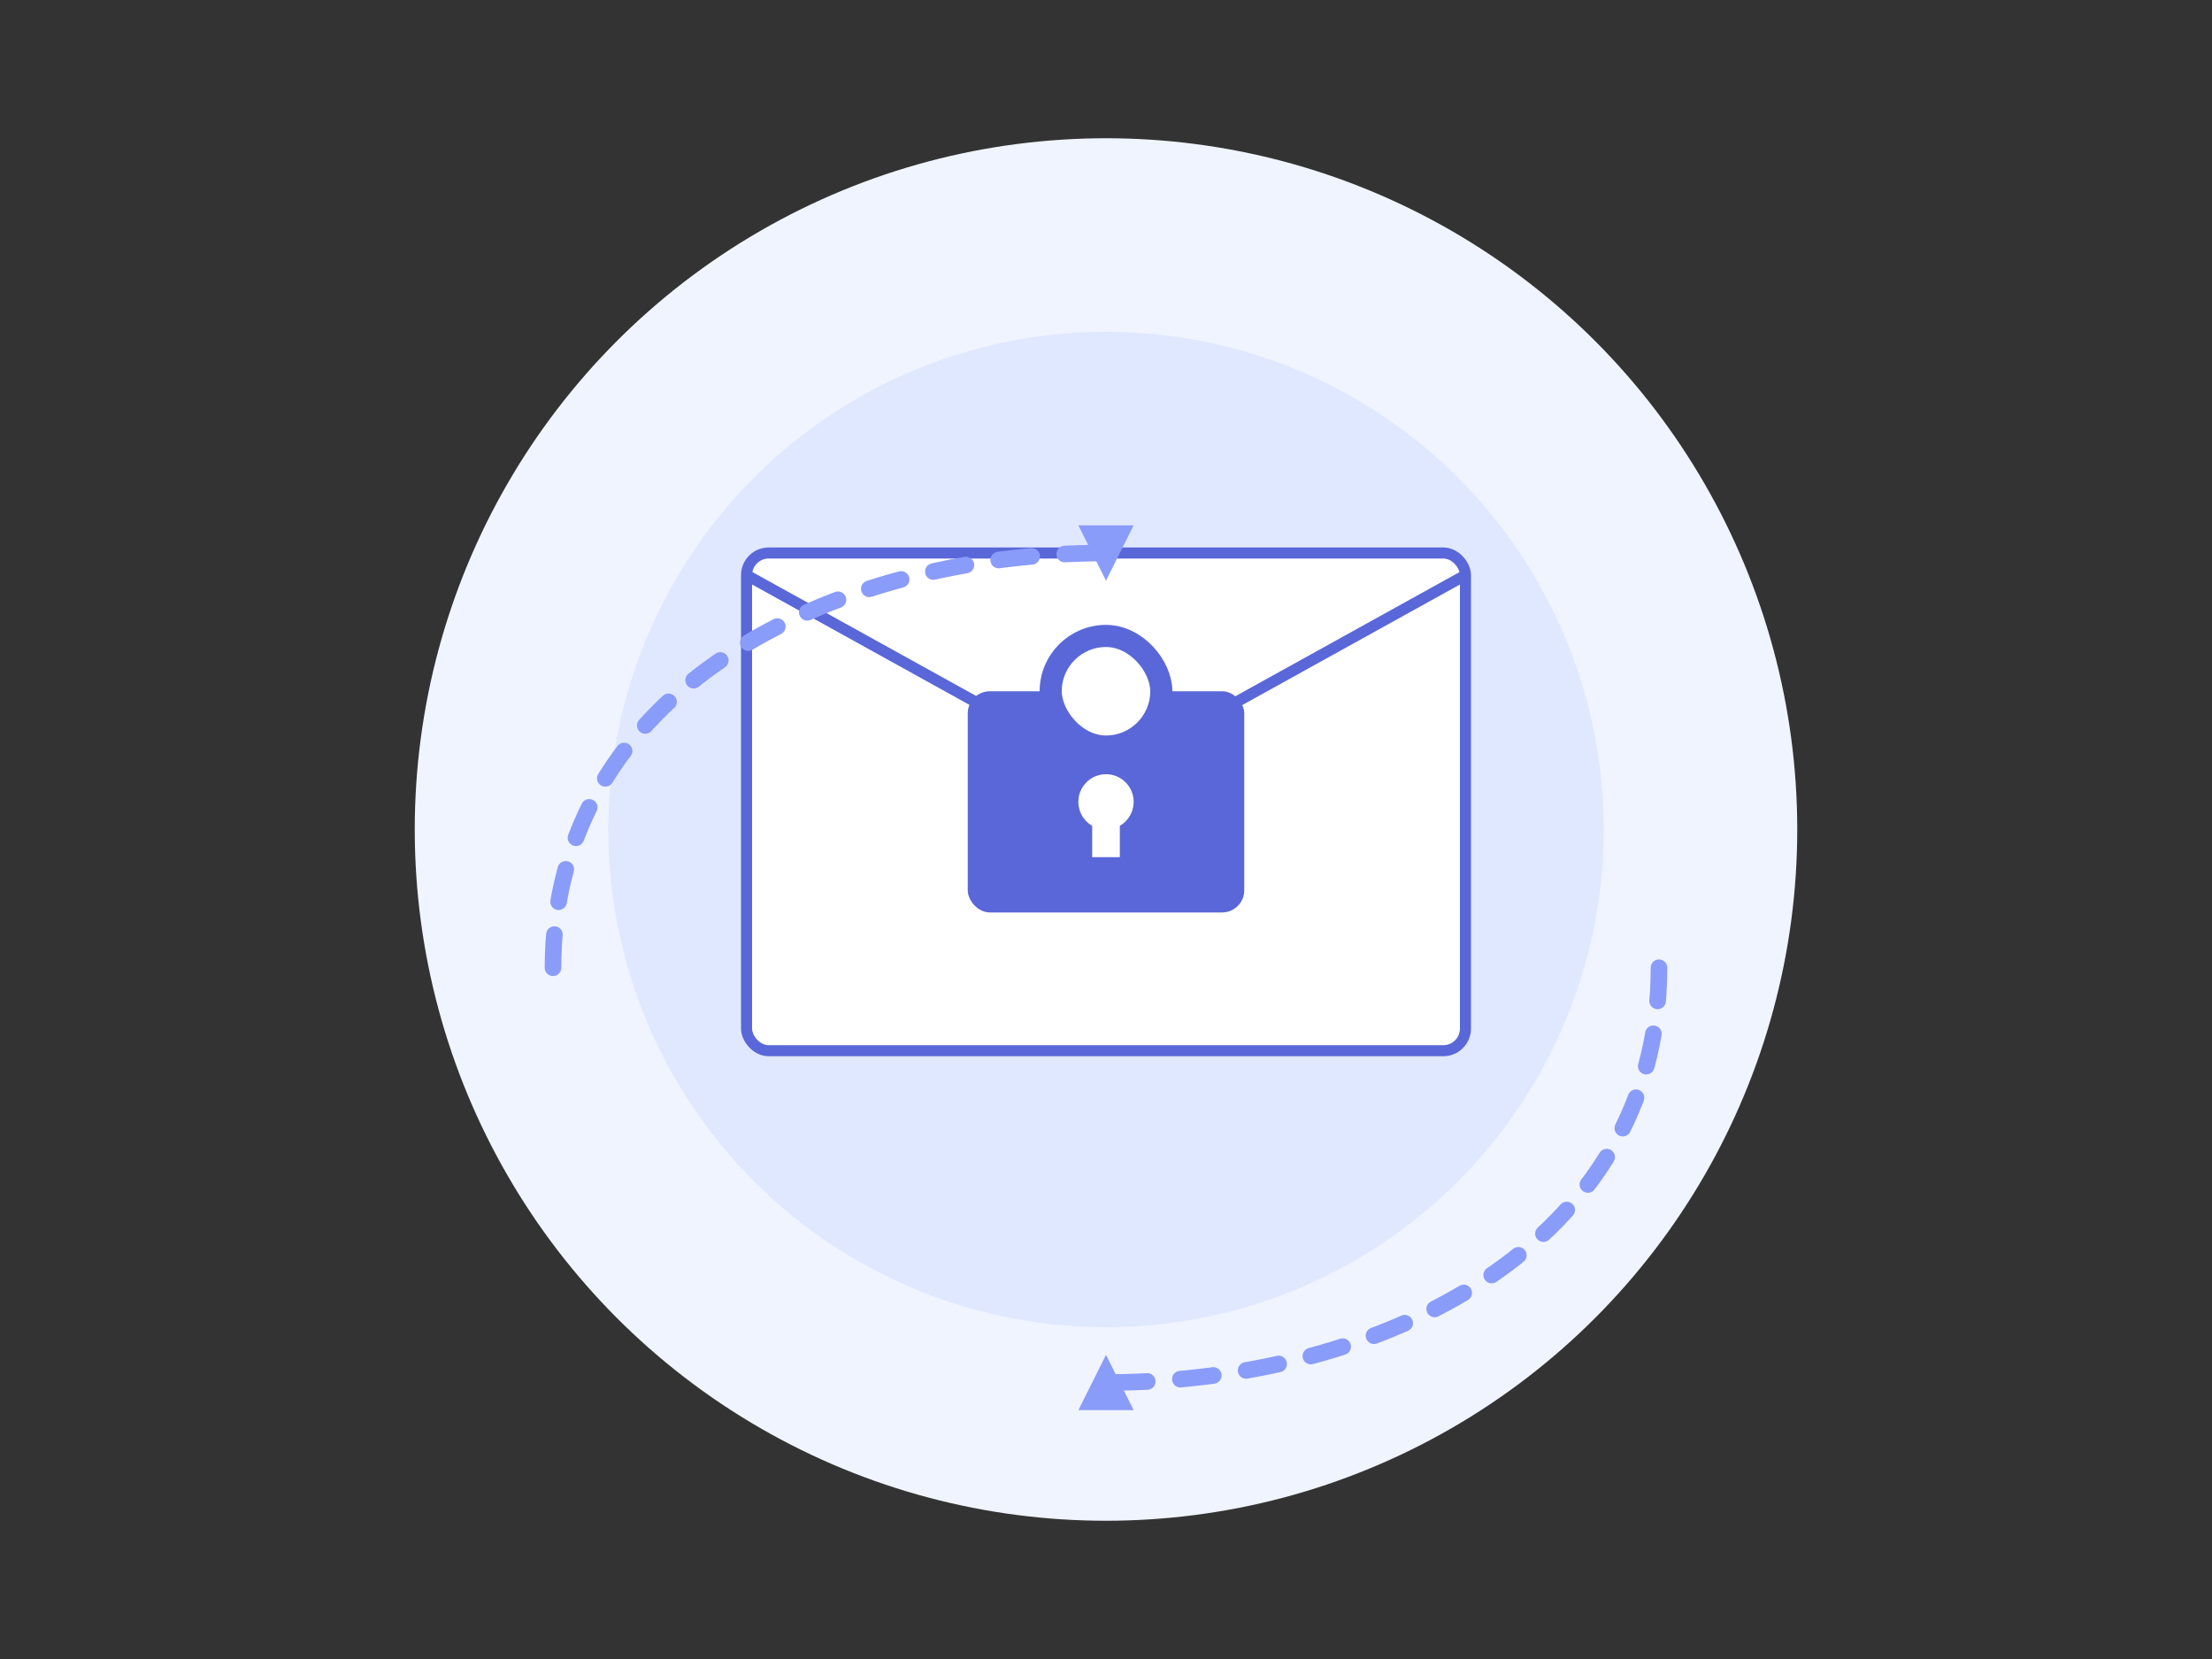 <svg xmlns="http://www.w3.org/2000/svg" width="100%" height="100%" viewBox="0 0 800 600" fill="none">
  <rect x="0" y="0" width="800" height="600" fill="#333333" stroke="none"/>
  <g clip-path="url(#clip0_1_2)">
    <!-- Background elements -->
    <circle cx="400" cy="300" r="250" fill="#f0f4ff" />
    <circle cx="400" cy="300" r="180" fill="#e0e8ff" />
    
    <!-- Email envelope -->
    <rect x="270" y="200" width="260" height="180" rx="8" fill="white" stroke="#5a67d8" stroke-width="4"/>
    
    <!-- Envelope flap -->
    <path d="M270 208L400 280L530 208" stroke="#5a67d8" stroke-width="4" fill="none"/>
    
    <!-- Lock symbol -->
    <rect x="350" y="250" width="100" height="80" rx="8" fill="#5a67d8"/>
    <rect x="380" y="230" width="40" height="40" rx="20" stroke="#5a67d8" stroke-width="8" fill="white"/>
    <circle cx="400" cy="290" r="10" fill="white"/>
    <rect x="395" y="290" width="10" height="20" fill="white"/>
    
    <!-- Reset arrows -->
    <path d="M200 350C200 250 300 200 400 200" stroke="#8a9cf9" stroke-width="6" stroke-linecap="round" stroke-dasharray="12 12"/>
    <path d="M600 350C600 450 500 500 400 500" stroke="#8a9cf9" stroke-width="6" stroke-linecap="round" stroke-dasharray="12 12"/>
    
    <!-- Arrow heads -->
    <path d="M410 190L400 210L390 190" fill="#8a9cf9"/>
    <path d="M390 510L400 490L410 510" fill="#8a9cf9"/>
  </g>
  <defs>
    <clipPath id="clip0_1_2">
      <rect width="800" height="600" fill="white"/>
    </clipPath>
  </defs>
</svg>